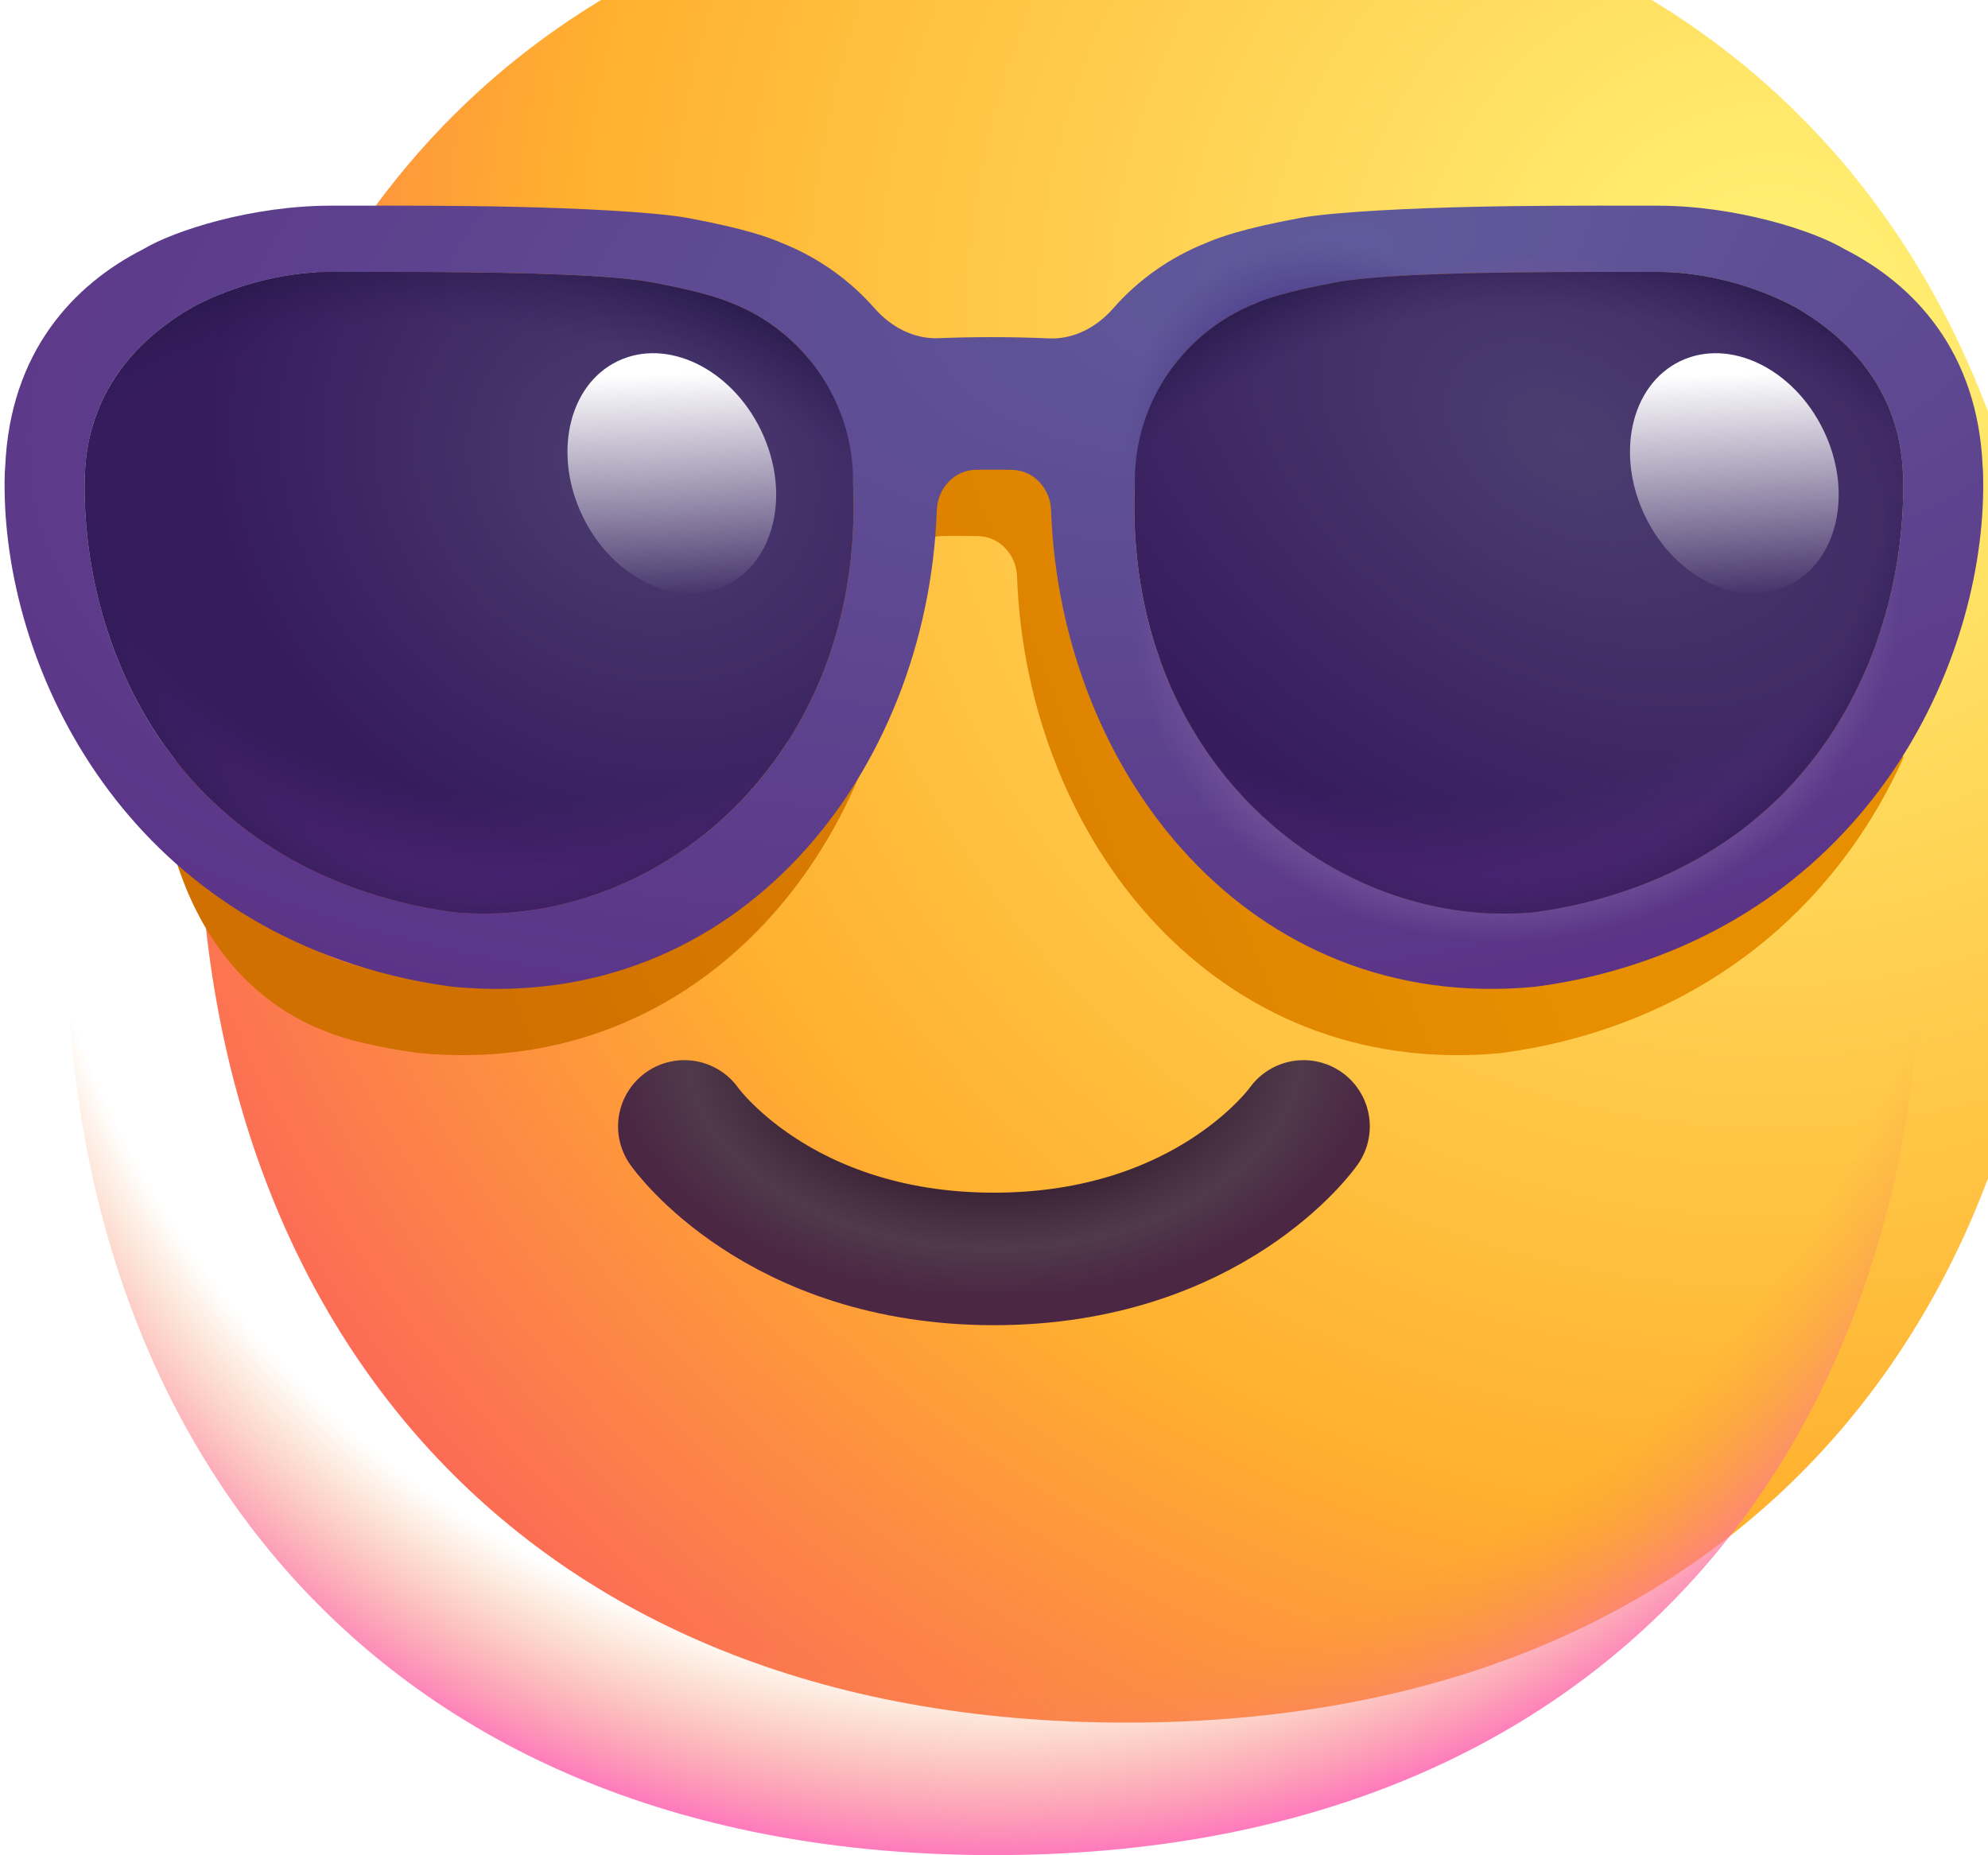 <svg width="30" height="28" viewBox="0 0 30 28" fill="none" xmlns="http://www.w3.org/2000/svg">
<g filter="url(#filter0_i_6813_5229)">
<path d="M14.998 27.998C24.332 27.998 28.997 21.73 28.997 13.999C28.997 6.268 24.332 0 14.998 0C5.663 0 0.999 6.268 0.999 13.999C0.999 21.73 5.663 27.998 14.998 27.998Z" fill="url(#paint0_radial_6813_5229)"/>
</g>
<path d="M14.998 27.998C24.332 27.998 28.997 21.73 28.997 13.999C28.997 6.268 24.332 0 14.998 0C5.663 0 0.999 6.268 0.999 13.999C0.999 21.73 5.663 27.998 14.998 27.998Z" fill="url(#paint1_radial_6813_5229)"/>
<path d="M10.327 17C10.327 17 11.729 19 14.999 19C18.269 19 19.671 17 19.671 17" stroke="url(#paint2_radial_6813_5229)" stroke-width="2" stroke-linecap="round" stroke-linejoin="round"/>
<g filter="url(#filter1_f_6813_5229)">
<path d="M2.548 12.596C2.767 13.502 3.396 15.224 5.403 15.721C5.702 15.795 5.996 15.849 6.291 15.889C6.305 15.891 6.319 15.893 6.334 15.894C10.639 16.298 13.485 12.659 13.624 8.7C13.635 8.371 13.888 8.094 14.216 8.09C14.391 8.087 14.572 8.088 14.759 8.091C15.086 8.097 15.337 8.373 15.348 8.7C15.489 12.659 18.332 16.298 22.638 15.894C22.653 15.893 22.667 15.891 22.681 15.889C22.976 15.849 23.27 15.795 23.569 15.721C26.228 15.062 27.877 13.315 28.721 11.441C28.59 10.648 28.404 9.88 28.162 9.143C27.91 11.346 26.73 11.624 23.569 12.407C23.309 12.471 22.42 13.091 22.155 13.127C19.155 13.409 18.311 11.441 16.611 8.299L16.611 8.268C16.611 8.253 16.611 8.239 16.611 8.225C16.721 8.239 16.832 8.255 16.943 8.272L17.217 6.496C17.533 6.089 17.955 5.768 18.443 5.576C18.558 5.527 18.825 5.415 19.654 5.26C20.509 5.101 22.79 5.103 24.183 5.104L24.494 5.104C25.229 5.104 25.897 5.317 26.328 5.513C25.976 5.027 25.588 4.569 25.165 4.141C24.945 4.117 24.719 4.104 24.494 4.104L24.179 4.104C23.485 4.103 22.557 4.102 21.694 4.122C20.858 4.141 19.619 4.194 19.098 4.291C18.237 4.452 17.89 4.58 17.689 4.666C17.136 4.887 16.661 5.226 16.287 5.654C16.04 5.936 15.691 6.124 15.317 6.107C14.717 6.081 14.153 6.084 13.648 6.104C13.276 6.119 12.929 5.932 12.684 5.652C12.309 5.225 11.835 4.886 11.283 4.666C11.082 4.58 10.735 4.452 9.874 4.291C9.353 4.194 8.114 4.141 7.278 4.122C6.415 4.102 5.487 4.103 4.793 4.104L4.78 4.104C4.449 4.436 4.139 4.786 3.85 5.154C4.051 5.122 4.262 5.104 4.478 5.104L4.789 5.104C6.182 5.103 8.463 5.101 9.318 5.26C10.147 5.415 10.415 5.527 10.529 5.576C10.999 5.761 11.408 6.065 11.72 6.452L12.062 8.266C12.143 8.251 12.243 8.235 12.361 8.218C12.361 8.235 12.361 8.251 12.361 8.268L12.361 8.299C12.541 12.51 9.334 15.048 6.334 14.767C6.069 14.73 5.81 14.683 5.55 14.618C3.251 14.049 3.418 12.361 2.767 10.752C2.652 11.343 2.601 11.978 2.548 12.596Z" fill="url(#paint3_linear_6813_5229)"/>
</g>
<path fill-rule="evenodd" clip-rule="evenodd" d="M11.796 3.666C12.348 3.886 12.822 4.225 13.197 4.652C13.442 4.932 13.789 5.119 14.161 5.104C14.666 5.084 15.23 5.081 15.83 5.107C16.204 5.124 16.553 4.936 16.799 4.654C17.174 4.226 17.649 3.887 18.202 3.666C18.403 3.58 18.75 3.452 19.611 3.291C20.132 3.194 21.371 3.141 22.207 3.122C23.07 3.102 23.998 3.103 24.692 3.104L25.007 3.104C26.196 3.104 27.369 3.48 27.835 3.76C28.882 4.291 29.85 5.307 29.92 7.055C29.923 7.081 29.925 7.107 29.925 7.134C30.008 9.822 28.338 13.667 24.082 14.721C23.783 14.795 23.489 14.849 23.194 14.889C23.18 14.891 23.166 14.893 23.151 14.894C18.845 15.298 16.002 11.659 15.861 7.7C15.85 7.373 15.599 7.097 15.272 7.091C15.085 7.088 14.904 7.087 14.729 7.09C14.401 7.094 14.148 7.371 14.137 7.7C13.998 11.659 11.152 15.298 6.847 14.894C6.832 14.893 6.818 14.891 6.804 14.889C6.509 14.849 6.215 14.795 5.916 14.721C1.659 13.667 -0.01 9.822 0.072 7.134C0.073 7.107 0.075 7.081 0.078 7.055C0.148 5.307 1.116 4.291 2.163 3.76C2.628 3.48 3.802 3.104 4.991 3.104L5.306 3.104C6 3.103 6.928 3.102 7.791 3.122C8.627 3.141 9.866 3.194 10.387 3.291C11.248 3.452 11.595 3.58 11.796 3.666ZM1.489 6.165C1.739 5.556 2.203 5.059 2.828 4.683C3.179 4.471 4.027 4.104 4.991 4.104L5.302 4.104C6.695 4.103 8.976 4.101 9.831 4.26C10.66 4.415 10.928 4.527 11.042 4.576C11.511 4.761 11.921 5.065 12.233 5.452L12.575 7.266C12.656 7.251 12.757 7.235 12.874 7.218C12.874 7.235 12.874 7.251 12.874 7.268L12.874 7.299C13.054 11.51 9.847 14.048 6.847 13.767C6.582 13.73 6.323 13.683 6.062 13.618C2.902 12.836 1.575 10.346 1.323 8.143C1.284 7.803 1.271 7.471 1.28 7.152L1.28 7.143L1.282 7.143L1.283 7.134C1.297 6.785 1.368 6.462 1.489 6.165ZM17.124 7.225C17.124 7.239 17.124 7.253 17.124 7.268L17.124 7.299C16.944 11.51 20.151 14.048 23.151 13.767C23.416 13.73 23.675 13.683 23.935 13.618C27.096 12.836 28.422 10.346 28.675 8.143C28.714 7.803 28.727 7.471 28.718 7.152L28.718 7.143L28.716 7.143L28.715 7.134C28.701 6.785 28.63 6.462 28.508 6.165C28.259 5.556 27.795 5.059 27.17 4.683C26.819 4.471 25.971 4.104 25.007 4.104L24.696 4.104C23.303 4.103 21.021 4.101 20.167 4.26C19.338 4.415 19.07 4.527 18.956 4.576C18.468 4.768 18.046 5.089 17.73 5.496L17.456 7.272C17.345 7.255 17.234 7.239 17.124 7.225Z" fill="url(#paint4_radial_6813_5229)"/>
<path fill-rule="evenodd" clip-rule="evenodd" d="M11.796 3.666C12.348 3.886 12.822 4.225 13.197 4.652C13.442 4.932 13.789 5.119 14.161 5.104C14.666 5.084 15.23 5.081 15.83 5.107C16.204 5.124 16.553 4.936 16.799 4.654C17.174 4.226 17.649 3.887 18.202 3.666C18.403 3.58 18.75 3.452 19.611 3.291C20.132 3.194 21.371 3.141 22.207 3.122C23.07 3.102 23.998 3.103 24.692 3.104L25.007 3.104C26.196 3.104 27.369 3.48 27.835 3.76C28.882 4.291 29.85 5.307 29.92 7.055C29.923 7.081 29.925 7.107 29.925 7.134C30.008 9.822 28.338 13.667 24.082 14.721C23.783 14.795 23.489 14.849 23.194 14.889C23.18 14.891 23.166 14.893 23.151 14.894C18.845 15.298 16.002 11.659 15.861 7.7C15.85 7.373 15.599 7.097 15.272 7.091C15.085 7.088 14.904 7.087 14.729 7.09C14.401 7.094 14.148 7.371 14.137 7.7C13.998 11.659 11.152 15.298 6.847 14.894C6.832 14.893 6.818 14.891 6.804 14.889C6.509 14.849 6.215 14.795 5.916 14.721C1.659 13.667 -0.01 9.822 0.072 7.134C0.073 7.107 0.075 7.081 0.078 7.055C0.148 5.307 1.116 4.291 2.163 3.76C2.628 3.48 3.802 3.104 4.991 3.104L5.306 3.104C6 3.103 6.928 3.102 7.791 3.122C8.627 3.141 9.866 3.194 10.387 3.291C11.248 3.452 11.595 3.58 11.796 3.666ZM1.489 6.165C1.739 5.556 2.203 5.059 2.828 4.683C3.179 4.471 4.027 4.104 4.991 4.104L5.302 4.104C6.695 4.103 8.976 4.101 9.831 4.26C10.66 4.415 10.928 4.527 11.042 4.576C11.511 4.761 11.921 5.065 12.233 5.452L12.575 7.266C12.656 7.251 12.757 7.235 12.874 7.218C12.874 7.235 12.874 7.251 12.874 7.268L12.874 7.299C13.054 11.51 9.847 14.048 6.847 13.767C6.582 13.73 6.323 13.683 6.062 13.618C2.902 12.836 1.575 10.346 1.323 8.143C1.284 7.803 1.271 7.471 1.28 7.152L1.28 7.143L1.282 7.143L1.283 7.134C1.297 6.785 1.368 6.462 1.489 6.165ZM17.124 7.225C17.124 7.239 17.124 7.253 17.124 7.268L17.124 7.299C16.944 11.51 20.151 14.048 23.151 13.767C23.416 13.73 23.675 13.683 23.935 13.618C27.096 12.836 28.422 10.346 28.675 8.143C28.714 7.803 28.727 7.471 28.718 7.152L28.718 7.143L28.716 7.143L28.715 7.134C28.701 6.785 28.63 6.462 28.508 6.165C28.259 5.556 27.795 5.059 27.17 4.683C26.819 4.471 25.971 4.104 25.007 4.104L24.696 4.104C23.303 4.103 21.021 4.101 20.167 4.26C19.338 4.415 19.07 4.527 18.956 4.576C18.468 4.768 18.046 5.089 17.73 5.496L17.456 7.272C17.345 7.255 17.234 7.239 17.124 7.225Z" fill="url(#paint5_radial_6813_5229)"/>
<path fill-rule="evenodd" clip-rule="evenodd" d="M11.796 3.666C12.348 3.886 12.822 4.225 13.197 4.652C13.442 4.932 13.789 5.119 14.161 5.104C14.666 5.084 15.23 5.081 15.83 5.107C16.204 5.124 16.553 4.936 16.799 4.654C17.174 4.226 17.649 3.887 18.202 3.666C18.403 3.58 18.75 3.452 19.611 3.291C20.132 3.194 21.371 3.141 22.207 3.122C23.07 3.102 23.998 3.103 24.692 3.104L25.007 3.104C26.196 3.104 27.369 3.48 27.835 3.76C28.882 4.291 29.85 5.307 29.92 7.055C29.923 7.081 29.925 7.107 29.925 7.134C30.008 9.822 28.338 13.667 24.082 14.721C23.783 14.795 23.489 14.849 23.194 14.889C23.18 14.891 23.166 14.893 23.151 14.894C18.845 15.298 16.002 11.659 15.861 7.7C15.85 7.373 15.599 7.097 15.272 7.091C15.085 7.088 14.904 7.087 14.729 7.09C14.401 7.094 14.148 7.371 14.137 7.7C13.998 11.659 11.152 15.298 6.847 14.894C6.832 14.893 6.818 14.891 6.804 14.889C6.509 14.849 6.215 14.795 5.916 14.721C1.659 13.667 -0.01 9.822 0.072 7.134C0.073 7.107 0.075 7.081 0.078 7.055C0.148 5.307 1.116 4.291 2.163 3.76C2.628 3.48 3.802 3.104 4.991 3.104L5.306 3.104C6 3.103 6.928 3.102 7.791 3.122C8.627 3.141 9.866 3.194 10.387 3.291C11.248 3.452 11.595 3.58 11.796 3.666ZM1.489 6.165C1.739 5.556 2.203 5.059 2.828 4.683C3.179 4.471 4.027 4.104 4.991 4.104L5.302 4.104C6.695 4.103 8.976 4.101 9.831 4.26C10.66 4.415 10.928 4.527 11.042 4.576C11.511 4.761 11.921 5.065 12.233 5.452L12.575 7.266C12.656 7.251 12.757 7.235 12.874 7.218C12.874 7.235 12.874 7.251 12.874 7.268L12.874 7.299C13.054 11.51 9.847 14.048 6.847 13.767C6.582 13.73 6.323 13.683 6.062 13.618C2.902 12.836 1.575 10.346 1.323 8.143C1.284 7.803 1.271 7.471 1.28 7.152L1.28 7.143L1.282 7.143L1.283 7.134C1.297 6.785 1.368 6.462 1.489 6.165ZM17.124 7.225C17.124 7.239 17.124 7.253 17.124 7.268L17.124 7.299C16.944 11.51 20.151 14.048 23.151 13.767C23.416 13.73 23.675 13.683 23.935 13.618C27.096 12.836 28.422 10.346 28.675 8.143C28.714 7.803 28.727 7.471 28.718 7.152L28.718 7.143L28.716 7.143L28.715 7.134C28.701 6.785 28.63 6.462 28.508 6.165C28.259 5.556 27.795 5.059 27.17 4.683C26.819 4.471 25.971 4.104 25.007 4.104L24.696 4.104C23.303 4.103 21.021 4.101 20.167 4.26C19.338 4.415 19.07 4.527 18.956 4.576C18.468 4.768 18.046 5.089 17.73 5.496L17.456 7.272C17.345 7.255 17.234 7.239 17.124 7.225Z" fill="url(#paint6_radial_6813_5229)"/>
<path d="M2.828 4.683C3.179 4.471 4.027 4.104 4.991 4.104C5.089 4.104 5.193 4.104 5.302 4.104C6.695 4.103 8.976 4.101 9.831 4.26C10.66 4.415 10.928 4.527 11.042 4.576C12.115 4.999 12.874 6.045 12.874 7.268L12.874 7.299C13.054 11.51 9.847 14.048 6.847 13.767C6.582 13.73 6.323 13.683 6.063 13.618C2.411 12.714 1.207 9.53 1.28 7.143L1.282 7.143C1.322 6.075 1.896 5.244 2.828 4.683Z" fill="url(#paint7_radial_6813_5229)"/>
<path d="M2.828 4.683C3.179 4.471 4.027 4.104 4.991 4.104C5.089 4.104 5.193 4.104 5.302 4.104C6.695 4.103 8.976 4.101 9.831 4.26C10.66 4.415 10.928 4.527 11.042 4.576C12.115 4.999 12.874 6.045 12.874 7.268L12.874 7.299C13.054 11.51 9.847 14.048 6.847 13.767C6.582 13.73 6.323 13.683 6.063 13.618C2.411 12.714 1.207 9.53 1.28 7.143L1.282 7.143C1.322 6.075 1.896 5.244 2.828 4.683Z" fill="url(#paint8_radial_6813_5229)"/>
<path d="M2.828 4.683C3.179 4.471 4.027 4.104 4.991 4.104C5.089 4.104 5.193 4.104 5.302 4.104C6.695 4.103 8.976 4.101 9.831 4.26C10.66 4.415 10.928 4.527 11.042 4.576C12.115 4.999 12.874 6.045 12.874 7.268L12.874 7.299C13.054 11.51 9.847 14.048 6.847 13.767C6.582 13.73 6.323 13.683 6.063 13.618C2.411 12.714 1.207 9.53 1.28 7.143L1.282 7.143C1.322 6.075 1.896 5.244 2.828 4.683Z" fill="url(#paint9_radial_6813_5229)"/>
<path d="M2.828 4.683C3.179 4.471 4.027 4.104 4.991 4.104C5.089 4.104 5.193 4.104 5.302 4.104C6.695 4.103 8.976 4.101 9.831 4.26C10.66 4.415 10.928 4.527 11.042 4.576C12.115 4.999 12.874 6.045 12.874 7.268L12.874 7.299C13.054 11.51 9.847 14.048 6.847 13.767C6.582 13.73 6.323 13.683 6.063 13.618C2.411 12.714 1.207 9.53 1.28 7.143L1.282 7.143C1.322 6.075 1.896 5.244 2.828 4.683Z" fill="url(#paint10_radial_6813_5229)"/>
<ellipse cx="10.138" cy="7.143" rx="1.494" ry="1.879" transform="rotate(-25.883 10.138 7.143)" fill="url(#paint11_linear_6813_5229)"/>
<path d="M27.17 4.683C26.819 4.471 25.971 4.104 25.007 4.104C24.909 4.104 24.805 4.104 24.696 4.104C23.303 4.103 21.021 4.101 20.167 4.26C19.338 4.415 19.07 4.527 18.956 4.576C17.883 4.999 17.124 6.045 17.124 7.268L17.124 7.299C16.944 11.51 20.151 14.048 23.151 13.767C23.416 13.73 23.675 13.683 23.935 13.618C27.587 12.714 28.791 9.53 28.718 7.143L28.716 7.143C28.676 6.075 28.102 5.244 27.17 4.683Z" fill="url(#paint12_radial_6813_5229)"/>
<path d="M27.17 4.683C26.819 4.471 25.971 4.104 25.007 4.104C24.909 4.104 24.805 4.104 24.696 4.104C23.303 4.103 21.021 4.101 20.167 4.26C19.338 4.415 19.07 4.527 18.956 4.576C17.883 4.999 17.124 6.045 17.124 7.268L17.124 7.299C16.944 11.51 20.151 14.048 23.151 13.767C23.416 13.73 23.675 13.683 23.935 13.618C27.587 12.714 28.791 9.53 28.718 7.143L28.716 7.143C28.676 6.075 28.102 5.244 27.17 4.683Z" fill="url(#paint13_radial_6813_5229)"/>
<path d="M27.17 4.683C26.819 4.471 25.971 4.104 25.007 4.104C24.909 4.104 24.805 4.104 24.696 4.104C23.303 4.103 21.021 4.101 20.167 4.26C19.338 4.415 19.07 4.527 18.956 4.576C17.883 4.999 17.124 6.045 17.124 7.268L17.124 7.299C16.944 11.51 20.151 14.048 23.151 13.767C23.416 13.73 23.675 13.683 23.935 13.618C27.587 12.714 28.791 9.53 28.718 7.143L28.716 7.143C28.676 6.075 28.102 5.244 27.17 4.683Z" fill="url(#paint14_radial_6813_5229)"/>
<path d="M27.17 4.683C26.819 4.471 25.971 4.104 25.007 4.104C24.909 4.104 24.805 4.104 24.696 4.104C23.303 4.103 21.021 4.101 20.167 4.26C19.338 4.415 19.07 4.527 18.956 4.576C17.883 4.999 17.124 6.045 17.124 7.268L17.124 7.299C16.944 11.51 20.151 14.048 23.151 13.767C23.416 13.73 23.675 13.683 23.935 13.618C27.587 12.714 28.791 9.53 28.718 7.143L28.716 7.143C28.676 6.075 28.102 5.244 27.17 4.683Z" fill="url(#paint15_radial_6813_5229)"/>
<ellipse cx="26.172" cy="7.143" rx="1.494" ry="1.879" transform="rotate(-25.883 26.172 7.143)" fill="url(#paint16_linear_6813_5229)"/>
<defs>
<filter id="filter0_i_6813_5229" x="0.999" y="-2" width="29.998" height="29.998" filterUnits="userSpaceOnUse" color-interpolation-filters="sRGB">
<feFlood flood-opacity="0" result="BackgroundImageFix"/>
<feBlend mode="normal" in="SourceGraphic" in2="BackgroundImageFix" result="shape"/>
<feColorMatrix in="SourceAlpha" type="matrix" values="0 0 0 0 0 0 0 0 0 0 0 0 0 0 0 0 0 0 127 0" result="hardAlpha"/>
<feOffset dx="2" dy="-2"/>
<feGaussianBlur stdDeviation="2"/>
<feComposite in2="hardAlpha" operator="arithmetic" k2="-1" k3="1"/>
<feColorMatrix type="matrix" values="0 0 0 0 0 0 0 0 0 0 0 0 0 0 0 0 0 0 0.08 0"/>
<feBlend mode="normal" in2="shape" result="effect1_innerShadow_6813_5229"/>
</filter>
<filter id="filter1_f_6813_5229" x="1.348" y="2.903" width="28.572" height="14.222" filterUnits="userSpaceOnUse" color-interpolation-filters="sRGB">
<feFlood flood-opacity="0" result="BackgroundImageFix"/>
<feBlend mode="normal" in="SourceGraphic" in2="BackgroundImageFix" result="shape"/>
<feGaussianBlur stdDeviation="0.6" result="effect1_foregroundBlur_6813_5229"/>
</filter>
<radialGradient id="paint0_radial_6813_5229" cx="0" cy="0" r="1" gradientUnits="userSpaceOnUse" gradientTransform="translate(24.499 7) rotate(132.839) scale(37.503)">
<stop stop-color="#FFF478"/>
<stop offset="0.475" stop-color="#FFB02E"/>
<stop offset="1" stop-color="#F70A8D"/>
</radialGradient>
<radialGradient id="paint1_radial_6813_5229" cx="0" cy="0" r="1" gradientUnits="userSpaceOnUse" gradientTransform="translate(14.999 10.5) rotate(90) scale(17.885)">
<stop offset="0.824" stop-color="#F59639" stop-opacity="0"/>
<stop offset="1" stop-color="#FF63C4"/>
</radialGradient>
<radialGradient id="paint2_radial_6813_5229" cx="0" cy="0" r="1" gradientUnits="userSpaceOnUse" gradientTransform="translate(14.999 15.815) rotate(90) scale(10.938 16.868)">
<stop offset="0.146" stop-color="#2E1529"/>
<stop offset="0.276" stop-color="#503A4A"/>
<stop offset="0.343" stop-color="#4B2744"/>
</radialGradient>
<linearGradient id="paint3_linear_6813_5229" x1="21.686" y1="10.014" x2="7.624" y2="15.377" gradientUnits="userSpaceOnUse">
<stop stop-color="#E78F00"/>
<stop offset="1" stop-color="#D07000"/>
</linearGradient>
<radialGradient id="paint4_radial_6813_5229" cx="0" cy="0" r="1" gradientUnits="userSpaceOnUse" gradientTransform="translate(20.124 3.752) rotate(78.861) scale(12.294 25.476)">
<stop stop-color="#5F5B9B"/>
<stop offset="1" stop-color="#5C3085"/>
</radialGradient>
<radialGradient id="paint5_radial_6813_5229" cx="0" cy="0" r="1" gradientUnits="userSpaceOnUse" gradientTransform="translate(22.89 9.013) rotate(78.064) scale(5.514 6.195)">
<stop offset="0.776" stop-color="#77579C"/>
<stop offset="0.938" stop-color="#77579C" stop-opacity="0"/>
</radialGradient>
<radialGradient id="paint6_radial_6813_5229" cx="0" cy="0" r="1" gradientUnits="userSpaceOnUse" gradientTransform="translate(20.874 8.002) rotate(-122.735) scale(4.681 3.436)">
<stop offset="0.769" stop-color="#4E3D92"/>
<stop offset="1" stop-color="#534687" stop-opacity="0"/>
</radialGradient>
<radialGradient id="paint7_radial_6813_5229" cx="0" cy="0" r="1" gradientUnits="userSpaceOnUse" gradientTransform="translate(9.686 7.065) rotate(121.845) scale(5.923 6.728)">
<stop stop-color="#4C3D70"/>
<stop offset="1" stop-color="#361C5D"/>
</radialGradient>
<radialGradient id="paint8_radial_6813_5229" cx="0" cy="0" r="1" gradientUnits="userSpaceOnUse" gradientTransform="translate(8.468 7.221) rotate(87.138) scale(7.509 11.151)">
<stop offset="0.647" stop-color="#5B2B84" stop-opacity="0"/>
<stop offset="1" stop-color="#5B2B84"/>
</radialGradient>
<radialGradient id="paint9_radial_6813_5229" cx="0" cy="0" r="1" gradientUnits="userSpaceOnUse" gradientTransform="translate(6.78 14.784) rotate(-99.513) scale(11.534 11.422)">
<stop offset="0.859" stop-color="#2E1D57" stop-opacity="0"/>
<stop offset="1" stop-color="#20143D"/>
</radialGradient>
<radialGradient id="paint10_radial_6813_5229" cx="0" cy="0" r="1" gradientUnits="userSpaceOnUse" gradientTransform="translate(7.749 6.471) rotate(102.225) scale(7.674 7.202)">
<stop offset="0.872" stop-color="#2E1D57" stop-opacity="0"/>
<stop offset="1" stop-color="#20143D" stop-opacity="0.6"/>
</radialGradient>
<linearGradient id="paint11_linear_6813_5229" x1="10.792" y1="5.795" x2="9.398" y2="8.957" gradientUnits="userSpaceOnUse">
<stop stop-color="white"/>
<stop offset="0.974" stop-color="white" stop-opacity="0"/>
</linearGradient>
<radialGradient id="paint12_radial_6813_5229" cx="0" cy="0" r="1" gradientUnits="userSpaceOnUse" gradientTransform="translate(23.655 6.659) rotate(121.289) scale(6.619 9.942)">
<stop stop-color="#4C3D70"/>
<stop offset="1" stop-color="#361C5D"/>
</radialGradient>
<radialGradient id="paint13_radial_6813_5229" cx="0" cy="0" r="1" gradientUnits="userSpaceOnUse" gradientTransform="translate(21.53 7.221) rotate(92.862) scale(7.509 11.151)">
<stop offset="0.647" stop-color="#5B2B84" stop-opacity="0"/>
<stop offset="1" stop-color="#5B2B84"/>
</radialGradient>
<radialGradient id="paint14_radial_6813_5229" cx="0" cy="0" r="1" gradientUnits="userSpaceOnUse" gradientTransform="translate(22.919 13.44) rotate(-77.602) scale(10.271 10.171)">
<stop offset="0.859" stop-color="#2E1D57" stop-opacity="0"/>
<stop offset="1" stop-color="#20143D"/>
</radialGradient>
<radialGradient id="paint15_radial_6813_5229" cx="0" cy="0" r="1" gradientUnits="userSpaceOnUse" gradientTransform="translate(22.249 6.471) rotate(77.775) scale(7.674 7.202)">
<stop offset="0.872" stop-color="#2E1D57" stop-opacity="0"/>
<stop offset="1" stop-color="#20143D" stop-opacity="0.6"/>
</radialGradient>
<linearGradient id="paint16_linear_6813_5229" x1="26.826" y1="5.795" x2="25.433" y2="8.957" gradientUnits="userSpaceOnUse">
<stop stop-color="white"/>
<stop offset="0.974" stop-color="white" stop-opacity="0"/>
</linearGradient>
</defs>
</svg>
